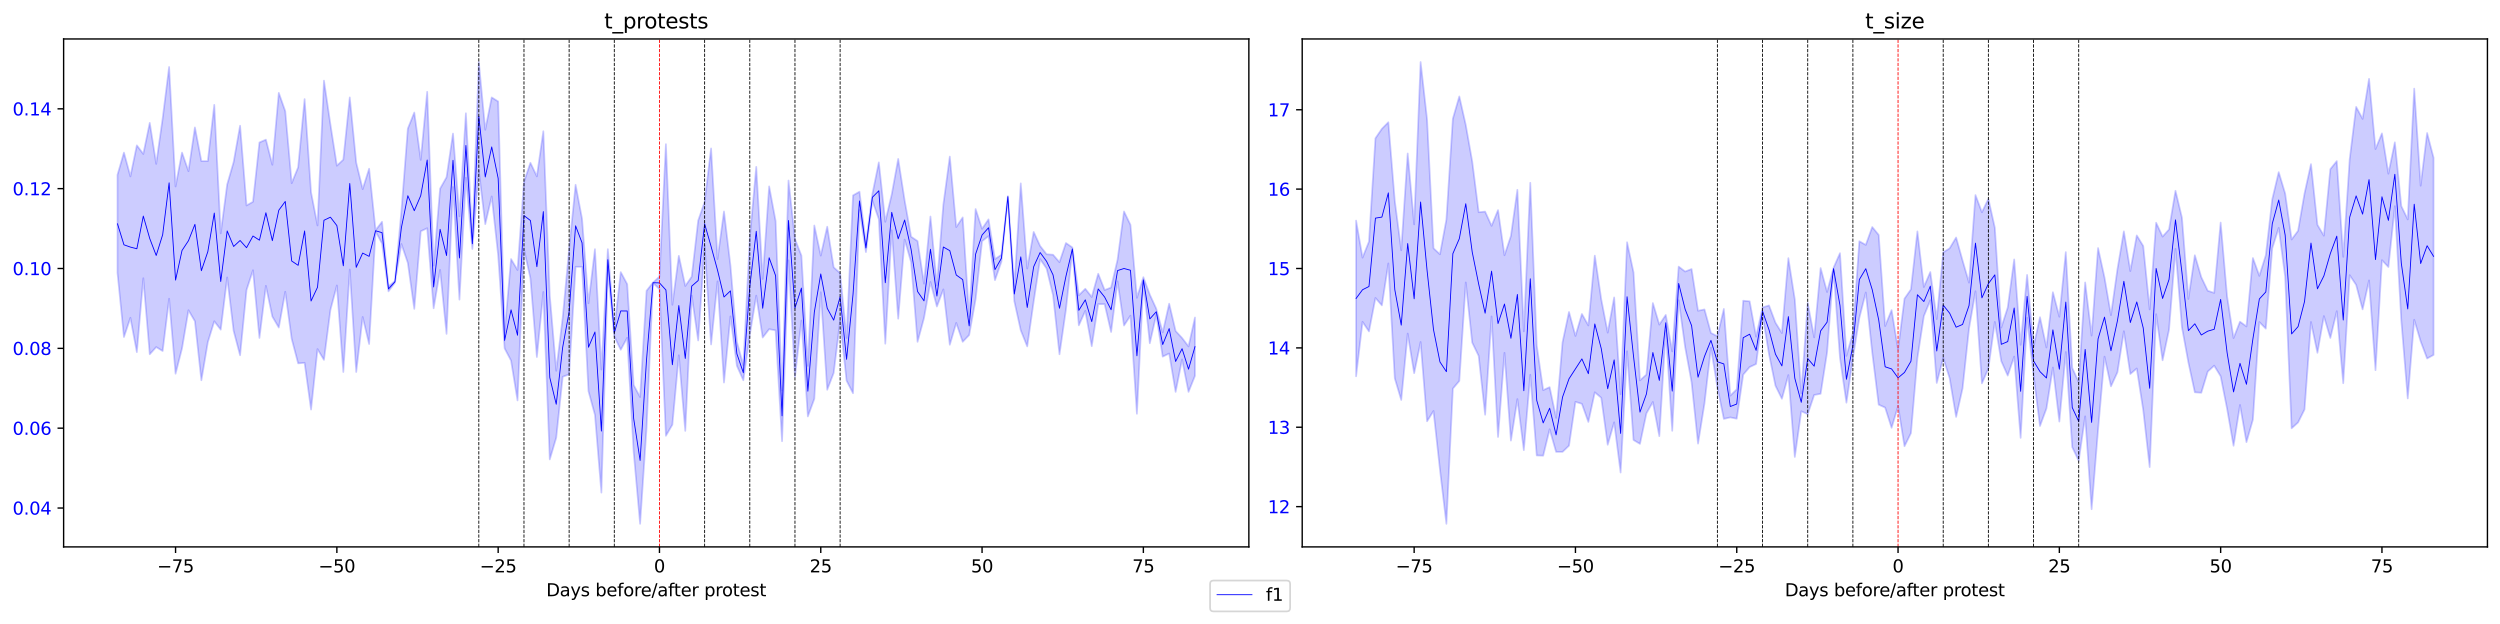 <?xml version="1.0" encoding="utf-8" standalone="no"?>
<!DOCTYPE svg PUBLIC "-//W3C//DTD SVG 1.1//EN"
  "http://www.w3.org/Graphics/SVG/1.1/DTD/svg11.dtd">
<svg xmlns:xlink="http://www.w3.org/1999/xlink" width="1432.926pt" height="357.638pt" viewBox="0 0 1432.926 357.638" xmlns="http://www.w3.org/2000/svg" version="1.1">
 <defs>
  <style type="text/css">*{stroke-linejoin: round; stroke-linecap: butt}</style>
 </defs>
 <g id="figure_1">
  <g id="patch_1">
   <path d="M 0 357.638
L 1432.926 357.638
L 1432.926 0
L 0 0
z
" style="fill: #ffffff"/>
  </g>
  <g id="axes_1">
   <g id="patch_2">
    <path d="M 36.466 313.478
L 715.806 313.478
L 715.806 22.318
L 36.466 22.318
z
" style="fill: #ffffff"/>
   </g>
   <g id="PolyCollection_1">
    <defs>
     <path id="mbc92dcac2a" d="M 67.345 -257.411
L 67.345 -201.282
L 71.043 -164.481
L 74.741 -175.484
L 78.439 -155.812
L 82.137 -198.162
L 85.835 -154.579
L 89.533 -158.718
L 93.231 -156.454
L 96.929 -186.438
L 100.628 -143.439
L 104.326 -157.983
L 108.024 -179.838
L 111.722 -173.507
L 115.42 -139.679
L 119.118 -161.537
L 122.816 -173.507
L 126.514 -168.685
L 130.212 -198.616
L 133.91 -168.023
L 137.609 -154.004
L 141.307 -191.441
L 145.005 -202.752
L 148.703 -163.951
L 152.401 -193.794
L 156.099 -176.202
L 159.797 -169.884
L 163.495 -190.404
L 167.193 -163.428
L 170.891 -149.364
L 174.589 -149.683
L 178.288 -122.897
L 181.986 -157.553
L 185.684 -151.367
L 189.382 -179.999
L 193.08 -194.006
L 196.778 -144.424
L 200.476 -203.142
L 204.174 -144.424
L 207.872 -175.955
L 211.57 -160.456
L 215.269 -225.077
L 218.967 -218.042
L 222.665 -190.646
L 226.363 -195.65
L 230.061 -217.802
L 233.759 -206.965
L 237.457 -180.605
L 241.155 -225.077
L 244.853 -226.832
L 248.551 -180.936
L 252.249 -202.928
L 255.948 -166.274
L 259.646 -250.42
L 263.344 -185.893
L 267.042 -255.779
L 270.74 -214.942
L 274.438 -259.894
L 278.136 -229.164
L 281.834 -245.053
L 285.532 -211.341
L 289.23 -157.983
L 292.928 -150.943
L 296.627 -128.115
L 300.325 -214.813
L 304.023 -198.162
L 307.721 -152.997
L 311.419 -190.284
L 315.117 -94.318
L 318.815 -106.762
L 322.513 -141.68
L 326.211 -143.041
L 329.909 -204.699
L 333.608 -204.699
L 337.306 -133.419
L 341.004 -119.884
L 344.702 -75.295
L 348.4 -202.707
L 352.098 -164.818
L 355.796 -157.173
L 359.494 -164.034
L 363.192 -98.619
L 366.89 -57.395
L 370.588 -112.42
L 374.287 -195.472
L 377.985 -191.908
L 381.683 -107.856
L 385.381 -114.213
L 389.079 -154.004
L 392.777 -110.672
L 396.475 -188.231
L 400.173 -162.484
L 403.871 -216.763
L 407.569 -160.206
L 411.268 -196.362
L 414.966 -138.372
L 418.664 -176.287
L 422.362 -147.985
L 426.06 -139.679
L 429.758 -165.609
L 433.456 -188.161
L 437.154 -164.176
L 440.852 -168.978
L 444.55 -168.295
L 448.248 -104.759
L 451.947 -208.412
L 455.645 -141.618
L 459.343 -173.899
L 463.041 -118.943
L 466.739 -129.017
L 470.437 -190.115
L 474.135 -134.234
L 477.833 -143.856
L 481.531 -173.899
L 485.229 -139.44
L 488.928 -132.243
L 492.626 -237.177
L 496.324 -213.145
L 500.022 -242.686
L 503.72 -232.02
L 507.418 -160.635
L 511.116 -225.682
L 514.814 -174.986
L 518.512 -220.304
L 522.21 -207.413
L 525.908 -161.718
L 529.607 -175.351
L 533.305 -196.005
L 537.003 -181.952
L 540.701 -191.76
L 544.399 -160.039
L 548.097 -172.543
L 551.795 -161.718
L 555.493 -165.609
L 559.191 -186.142
L 562.889 -219.386
L 566.588 -222.293
L 570.286 -197.078
L 573.984 -207.62
L 577.682 -244.63
L 581.38 -185.018
L 585.078 -168.295
L 588.776 -159.088
L 592.474 -184.851
L 596.172 -209.147
L 599.87 -203.742
L 603.568 -188.544
L 607.267 -154.562
L 610.965 -180.221
L 614.663 -214.106
L 618.361 -171.169
L 622.059 -179.456
L 625.757 -159.211
L 629.455 -183.321
L 633.153 -183.321
L 636.851 -167.352
L 640.549 -196.362
L 644.247 -171.057
L 647.946 -176.706
L 651.644 -120.47
L 655.342 -195.558
L 659.04 -160.893
L 662.738 -177.197
L 666.436 -153.229
L 670.134 -155.036
L 673.832 -133.023
L 677.53 -151.622
L 681.228 -133.023
L 684.927 -142.256
L 684.927 -175.644
L 684.927 -175.644
L 681.228 -159.074
L 677.53 -163.922
L 673.832 -167.907
L 670.134 -183.575
L 666.436 -167.092
L 662.738 -180.685
L 659.04 -188.774
L 655.342 -198.768
L 651.644 -186.93
L 647.946 -228.761
L 644.247 -236.427
L 640.549 -208.752
L 636.851 -192.847
L 633.153 -191.375
L 629.455 -200.732
L 625.757 -187.4
L 622.059 -192.108
L 618.361 -188.375
L 614.663 -215.784
L 610.965 -218.346
L 607.267 -207.348
L 603.568 -211.632
L 599.87 -211.913
L 596.172 -216.661
L 592.474 -224.704
L 588.776 -203.742
L 585.078 -252.53
L 581.38 -193.263
L 577.682 -245.215
L 573.984 -211.632
L 570.286 -209.108
L 566.588 -231.909
L 562.889 -226.477
L 559.191 -237.818
L 555.493 -176.085
L 551.795 -233.024
L 548.097 -227.48
L 544.399 -267.886
L 540.701 -240.371
L 537.003 -193.945
L 533.305 -233.536
L 529.607 -195.054
L 525.908 -219.461
L 522.21 -221.975
L 518.512 -242.748
L 514.814 -266.549
L 511.116 -246.199
L 507.418 -230.516
L 503.72 -264.562
L 500.022 -246.399
L 496.324 -217.915
L 492.626 -247.765
L 488.928 -245.635
L 485.229 -163.922
L 481.531 -201.082
L 477.833 -204.417
L 474.135 -227.686
L 470.437 -211.123
L 466.739 -228.382
L 463.041 -147.919
L 459.343 -211.123
L 455.645 -220.633
L 451.947 -254.155
L 448.248 -133.832
L 444.55 -230.942
L 440.852 -250.8
L 437.154 -197.744
L 433.456 -261.997
L 429.758 -220.963
L 426.06 -148.276
L 422.362 -161.718
L 418.664 -205.516
L 414.966 -236.427
L 411.268 -209.147
L 407.569 -272.567
L 403.871 -241.875
L 400.173 -231.198
L 396.475 -199.073
L 392.777 -193.715
L 389.079 -211.006
L 385.381 -182.942
L 381.683 -275.007
L 377.985 -199.073
L 374.287 -195.714
L 370.588 -190.977
L 366.89 -130.062
L 363.192 -136.925
L 359.494 -194.75
L 355.796 -201.681
L 352.098 -168.841
L 348.4 -214.813
L 344.702 -145.831
L 341.004 -214.813
L 337.306 -183.806
L 333.608 -232.227
L 329.909 -251.716
L 326.211 -214.813
L 322.513 -175.484
L 318.815 -145.125
L 315.117 -188.231
L 311.419 -282.419
L 307.721 -256.541
L 304.023 -264.333
L 300.325 -253.329
L 296.627 -202.866
L 292.928 -209.147
L 289.23 -167.065
L 285.532 -299.48
L 281.834 -301.798
L 278.136 -283.253
L 274.438 -322.085
L 270.74 -220.963
L 267.042 -292.719
L 263.344 -233.656
L 259.646 -281.082
L 255.948 -256.061
L 252.249 -249.502
L 248.551 -205.388
L 244.853 -305.013
L 241.155 -265.994
L 237.457 -293.14
L 233.759 -283.931
L 230.061 -236.427
L 226.363 -196.572
L 222.665 -193.459
L 218.967 -230.516
L 215.269 -225.682
L 211.57 -260.941
L 207.872 -249.213
L 204.174 -264.387
L 200.476 -301.798
L 196.778 -266.141
L 193.08 -262.654
L 189.382 -286.326
L 185.684 -311.411
L 181.986 -228.423
L 178.288 -247.323
L 174.589 -300.828
L 170.891 -261.756
L 167.193 -252.641
L 163.495 -293.912
L 159.797 -304.413
L 156.099 -263.193
L 152.401 -277.587
L 148.703 -275.994
L 145.005 -241.976
L 141.307 -239.868
L 137.609 -285.583
L 133.91 -264.714
L 130.212 -251.91
L 126.514 -223.895
L 122.816 -297.531
L 119.118 -265.297
L 115.42 -265.297
L 111.722 -284.595
L 108.024 -259.519
L 104.326 -270.167
L 100.628 -250.755
L 96.929 -319.251
L 93.231 -289.752
L 89.533 -263.718
L 85.835 -287.214
L 82.137 -269.376
L 78.439 -274.306
L 74.741 -256.541
L 71.043 -270.167
L 67.345 -257.411
z
" style="stroke: #0000ff; stroke-opacity: 0.2"/>
    </defs>
    <g clip-path="url(#p260f5f9529)">
     <use xlink:href="#mbc92dcac2a" x="0" y="357.638" style="fill: #0000ff; fill-opacity: 0.2; stroke: #0000ff; stroke-opacity: 0.2"/>
    </g>
   </g>
   <g id="matplotlib.axis_1">
    <g id="xtick_1">
     <g id="line2d_1">
      <defs>
       <path id="me1781b6a12" d="M 0 0
L 0 3.5
" style="stroke: #000000; stroke-width: 0.8"/>
      </defs>
      <g>
       <use xlink:href="#me1781b6a12" x="100.628" y="313.478" style="stroke: #000000; stroke-width: 0.8"/>
      </g>
     </g>
     <g id="text_1">
      <!-- −75 -->
      <g transform="translate(90.075 328.077) scale(0.1 -0.1)">
       <defs>
        <path id="DejaVuSans-2212" d="M 678 2272
L 4684 2272
L 4684 1741
L 678 1741
L 678 2272
z
" transform="scale(0.016)"/>
        <path id="DejaVuSans-37" d="M 525 4666
L 3525 4666
L 3525 4397
L 1831 0
L 1172 0
L 2766 4134
L 525 4134
L 525 4666
z
" transform="scale(0.016)"/>
        <path id="DejaVuSans-35" d="M 691 4666
L 3169 4666
L 3169 4134
L 1269 4134
L 1269 2991
Q 1406 3038 1543 3061
Q 1681 3084 1819 3084
Q 2600 3084 3056 2656
Q 3513 2228 3513 1497
Q 3513 744 3044 326
Q 2575 -91 1722 -91
Q 1428 -91 1123 -41
Q 819 9 494 109
L 494 744
Q 775 591 1075 516
Q 1375 441 1709 441
Q 2250 441 2565 725
Q 2881 1009 2881 1497
Q 2881 1984 2565 2268
Q 2250 2553 1709 2553
Q 1456 2553 1204 2497
Q 953 2441 691 2322
L 691 4666
z
" transform="scale(0.016)"/>
       </defs>
       <use xlink:href="#DejaVuSans-2212"/>
       <use xlink:href="#DejaVuSans-37" x="83.789"/>
       <use xlink:href="#DejaVuSans-35" x="147.412"/>
      </g>
     </g>
    </g>
    <g id="xtick_2">
     <g id="line2d_2">
      <g>
       <use xlink:href="#me1781b6a12" x="193.08" y="313.478" style="stroke: #000000; stroke-width: 0.8"/>
      </g>
     </g>
     <g id="text_2">
      <!-- −50 -->
      <g transform="translate(182.528 328.077) scale(0.1 -0.1)">
       <defs>
        <path id="DejaVuSans-30" d="M 2034 4250
Q 1547 4250 1301 3770
Q 1056 3291 1056 2328
Q 1056 1369 1301 889
Q 1547 409 2034 409
Q 2525 409 2770 889
Q 3016 1369 3016 2328
Q 3016 3291 2770 3770
Q 2525 4250 2034 4250
z
M 2034 4750
Q 2819 4750 3233 4129
Q 3647 3509 3647 2328
Q 3647 1150 3233 529
Q 2819 -91 2034 -91
Q 1250 -91 836 529
Q 422 1150 422 2328
Q 422 3509 836 4129
Q 1250 4750 2034 4750
z
" transform="scale(0.016)"/>
       </defs>
       <use xlink:href="#DejaVuSans-2212"/>
       <use xlink:href="#DejaVuSans-35" x="83.789"/>
       <use xlink:href="#DejaVuSans-30" x="147.412"/>
      </g>
     </g>
    </g>
    <g id="xtick_3">
     <g id="line2d_3">
      <g>
       <use xlink:href="#me1781b6a12" x="285.532" y="313.478" style="stroke: #000000; stroke-width: 0.8"/>
      </g>
     </g>
     <g id="text_3">
      <!-- −25 -->
      <g transform="translate(274.98 328.077) scale(0.1 -0.1)">
       <defs>
        <path id="DejaVuSans-32" d="M 1228 531
L 3431 531
L 3431 0
L 469 0
L 469 531
Q 828 903 1448 1529
Q 2069 2156 2228 2338
Q 2531 2678 2651 2914
Q 2772 3150 2772 3378
Q 2772 3750 2511 3984
Q 2250 4219 1831 4219
Q 1534 4219 1204 4116
Q 875 4013 500 3803
L 500 4441
Q 881 4594 1212 4672
Q 1544 4750 1819 4750
Q 2544 4750 2975 4387
Q 3406 4025 3406 3419
Q 3406 3131 3298 2873
Q 3191 2616 2906 2266
Q 2828 2175 2409 1742
Q 1991 1309 1228 531
z
" transform="scale(0.016)"/>
       </defs>
       <use xlink:href="#DejaVuSans-2212"/>
       <use xlink:href="#DejaVuSans-32" x="83.789"/>
       <use xlink:href="#DejaVuSans-35" x="147.412"/>
      </g>
     </g>
    </g>
    <g id="xtick_4">
     <g id="line2d_4">
      <g>
       <use xlink:href="#me1781b6a12" x="377.985" y="313.478" style="stroke: #000000; stroke-width: 0.8"/>
      </g>
     </g>
     <g id="text_4">
      <!-- 0 -->
      <g transform="translate(374.803 328.077) scale(0.1 -0.1)">
       <use xlink:href="#DejaVuSans-30"/>
      </g>
     </g>
    </g>
    <g id="xtick_5">
     <g id="line2d_5">
      <g>
       <use xlink:href="#me1781b6a12" x="470.437" y="313.478" style="stroke: #000000; stroke-width: 0.8"/>
      </g>
     </g>
     <g id="text_5">
      <!-- 25 -->
      <g transform="translate(464.075 328.077) scale(0.1 -0.1)">
       <use xlink:href="#DejaVuSans-32"/>
       <use xlink:href="#DejaVuSans-35" x="63.623"/>
      </g>
     </g>
    </g>
    <g id="xtick_6">
     <g id="line2d_6">
      <g>
       <use xlink:href="#me1781b6a12" x="562.889" y="313.478" style="stroke: #000000; stroke-width: 0.8"/>
      </g>
     </g>
     <g id="text_6">
      <!-- 50 -->
      <g transform="translate(556.527 328.077) scale(0.1 -0.1)">
       <use xlink:href="#DejaVuSans-35"/>
       <use xlink:href="#DejaVuSans-30" x="63.623"/>
      </g>
     </g>
    </g>
    <g id="xtick_7">
     <g id="line2d_7">
      <g>
       <use xlink:href="#me1781b6a12" x="655.342" y="313.478" style="stroke: #000000; stroke-width: 0.8"/>
      </g>
     </g>
     <g id="text_7">
      <!-- 75 -->
      <g transform="translate(648.979 328.077) scale(0.1 -0.1)">
       <use xlink:href="#DejaVuSans-37"/>
       <use xlink:href="#DejaVuSans-35" x="63.623"/>
      </g>
     </g>
    </g>
    <g id="text_8">
     <!-- Days before/after protest -->
     <g transform="translate(313.098 341.755) scale(0.1 -0.1)">
      <defs>
       <path id="DejaVuSans-44" d="M 1259 4147
L 1259 519
L 2022 519
Q 2988 519 3436 956
Q 3884 1394 3884 2338
Q 3884 3275 3436 3711
Q 2988 4147 2022 4147
L 1259 4147
z
M 628 4666
L 1925 4666
Q 3281 4666 3915 4102
Q 4550 3538 4550 2338
Q 4550 1131 3912 565
Q 3275 0 1925 0
L 628 0
L 628 4666
z
" transform="scale(0.016)"/>
       <path id="DejaVuSans-61" d="M 2194 1759
Q 1497 1759 1228 1600
Q 959 1441 959 1056
Q 959 750 1161 570
Q 1363 391 1709 391
Q 2188 391 2477 730
Q 2766 1069 2766 1631
L 2766 1759
L 2194 1759
z
M 3341 1997
L 3341 0
L 2766 0
L 2766 531
Q 2569 213 2275 61
Q 1981 -91 1556 -91
Q 1019 -91 701 211
Q 384 513 384 1019
Q 384 1609 779 1909
Q 1175 2209 1959 2209
L 2766 2209
L 2766 2266
Q 2766 2663 2505 2880
Q 2244 3097 1772 3097
Q 1472 3097 1187 3025
Q 903 2953 641 2809
L 641 3341
Q 956 3463 1253 3523
Q 1550 3584 1831 3584
Q 2591 3584 2966 3190
Q 3341 2797 3341 1997
z
" transform="scale(0.016)"/>
       <path id="DejaVuSans-79" d="M 2059 -325
Q 1816 -950 1584 -1140
Q 1353 -1331 966 -1331
L 506 -1331
L 506 -850
L 844 -850
Q 1081 -850 1212 -737
Q 1344 -625 1503 -206
L 1606 56
L 191 3500
L 800 3500
L 1894 763
L 2988 3500
L 3597 3500
L 2059 -325
z
" transform="scale(0.016)"/>
       <path id="DejaVuSans-73" d="M 2834 3397
L 2834 2853
Q 2591 2978 2328 3040
Q 2066 3103 1784 3103
Q 1356 3103 1142 2972
Q 928 2841 928 2578
Q 928 2378 1081 2264
Q 1234 2150 1697 2047
L 1894 2003
Q 2506 1872 2764 1633
Q 3022 1394 3022 966
Q 3022 478 2636 193
Q 2250 -91 1575 -91
Q 1294 -91 989 -36
Q 684 19 347 128
L 347 722
Q 666 556 975 473
Q 1284 391 1588 391
Q 1994 391 2212 530
Q 2431 669 2431 922
Q 2431 1156 2273 1281
Q 2116 1406 1581 1522
L 1381 1569
Q 847 1681 609 1914
Q 372 2147 372 2553
Q 372 3047 722 3315
Q 1072 3584 1716 3584
Q 2034 3584 2315 3537
Q 2597 3491 2834 3397
z
" transform="scale(0.016)"/>
       <path id="DejaVuSans-20" transform="scale(0.016)"/>
       <path id="DejaVuSans-62" d="M 3116 1747
Q 3116 2381 2855 2742
Q 2594 3103 2138 3103
Q 1681 3103 1420 2742
Q 1159 2381 1159 1747
Q 1159 1113 1420 752
Q 1681 391 2138 391
Q 2594 391 2855 752
Q 3116 1113 3116 1747
z
M 1159 2969
Q 1341 3281 1617 3432
Q 1894 3584 2278 3584
Q 2916 3584 3314 3078
Q 3713 2572 3713 1747
Q 3713 922 3314 415
Q 2916 -91 2278 -91
Q 1894 -91 1617 61
Q 1341 213 1159 525
L 1159 0
L 581 0
L 581 4863
L 1159 4863
L 1159 2969
z
" transform="scale(0.016)"/>
       <path id="DejaVuSans-65" d="M 3597 1894
L 3597 1613
L 953 1613
Q 991 1019 1311 708
Q 1631 397 2203 397
Q 2534 397 2845 478
Q 3156 559 3463 722
L 3463 178
Q 3153 47 2828 -22
Q 2503 -91 2169 -91
Q 1331 -91 842 396
Q 353 884 353 1716
Q 353 2575 817 3079
Q 1281 3584 2069 3584
Q 2775 3584 3186 3129
Q 3597 2675 3597 1894
z
M 3022 2063
Q 3016 2534 2758 2815
Q 2500 3097 2075 3097
Q 1594 3097 1305 2825
Q 1016 2553 972 2059
L 3022 2063
z
" transform="scale(0.016)"/>
       <path id="DejaVuSans-66" d="M 2375 4863
L 2375 4384
L 1825 4384
Q 1516 4384 1395 4259
Q 1275 4134 1275 3809
L 1275 3500
L 2222 3500
L 2222 3053
L 1275 3053
L 1275 0
L 697 0
L 697 3053
L 147 3053
L 147 3500
L 697 3500
L 697 3744
Q 697 4328 969 4595
Q 1241 4863 1831 4863
L 2375 4863
z
" transform="scale(0.016)"/>
       <path id="DejaVuSans-6f" d="M 1959 3097
Q 1497 3097 1228 2736
Q 959 2375 959 1747
Q 959 1119 1226 758
Q 1494 397 1959 397
Q 2419 397 2687 759
Q 2956 1122 2956 1747
Q 2956 2369 2687 2733
Q 2419 3097 1959 3097
z
M 1959 3584
Q 2709 3584 3137 3096
Q 3566 2609 3566 1747
Q 3566 888 3137 398
Q 2709 -91 1959 -91
Q 1206 -91 779 398
Q 353 888 353 1747
Q 353 2609 779 3096
Q 1206 3584 1959 3584
z
" transform="scale(0.016)"/>
       <path id="DejaVuSans-72" d="M 2631 2963
Q 2534 3019 2420 3045
Q 2306 3072 2169 3072
Q 1681 3072 1420 2755
Q 1159 2438 1159 1844
L 1159 0
L 581 0
L 581 3500
L 1159 3500
L 1159 2956
Q 1341 3275 1631 3429
Q 1922 3584 2338 3584
Q 2397 3584 2469 3576
Q 2541 3569 2628 3553
L 2631 2963
z
" transform="scale(0.016)"/>
       <path id="DejaVuSans-2f" d="M 1625 4666
L 2156 4666
L 531 -594
L 0 -594
L 1625 4666
z
" transform="scale(0.016)"/>
       <path id="DejaVuSans-74" d="M 1172 4494
L 1172 3500
L 2356 3500
L 2356 3053
L 1172 3053
L 1172 1153
Q 1172 725 1289 603
Q 1406 481 1766 481
L 2356 481
L 2356 0
L 1766 0
Q 1100 0 847 248
Q 594 497 594 1153
L 594 3053
L 172 3053
L 172 3500
L 594 3500
L 594 4494
L 1172 4494
z
" transform="scale(0.016)"/>
       <path id="DejaVuSans-70" d="M 1159 525
L 1159 -1331
L 581 -1331
L 581 3500
L 1159 3500
L 1159 2969
Q 1341 3281 1617 3432
Q 1894 3584 2278 3584
Q 2916 3584 3314 3078
Q 3713 2572 3713 1747
Q 3713 922 3314 415
Q 2916 -91 2278 -91
Q 1894 -91 1617 61
Q 1341 213 1159 525
z
M 3116 1747
Q 3116 2381 2855 2742
Q 2594 3103 2138 3103
Q 1681 3103 1420 2742
Q 1159 2381 1159 1747
Q 1159 1113 1420 752
Q 1681 391 2138 391
Q 2594 391 2855 752
Q 3116 1113 3116 1747
z
" transform="scale(0.016)"/>
      </defs>
      <use xlink:href="#DejaVuSans-44"/>
      <use xlink:href="#DejaVuSans-61" x="77.002"/>
      <use xlink:href="#DejaVuSans-79" x="138.281"/>
      <use xlink:href="#DejaVuSans-73" x="197.461"/>
      <use xlink:href="#DejaVuSans-20" x="249.561"/>
      <use xlink:href="#DejaVuSans-62" x="281.348"/>
      <use xlink:href="#DejaVuSans-65" x="344.824"/>
      <use xlink:href="#DejaVuSans-66" x="406.348"/>
      <use xlink:href="#DejaVuSans-6f" x="441.553"/>
      <use xlink:href="#DejaVuSans-72" x="502.734"/>
      <use xlink:href="#DejaVuSans-65" x="541.598"/>
      <use xlink:href="#DejaVuSans-2f" x="603.121"/>
      <use xlink:href="#DejaVuSans-61" x="636.812"/>
      <use xlink:href="#DejaVuSans-66" x="698.092"/>
      <use xlink:href="#DejaVuSans-74" x="731.547"/>
      <use xlink:href="#DejaVuSans-65" x="770.756"/>
      <use xlink:href="#DejaVuSans-72" x="832.279"/>
      <use xlink:href="#DejaVuSans-20" x="873.393"/>
      <use xlink:href="#DejaVuSans-70" x="905.18"/>
      <use xlink:href="#DejaVuSans-72" x="968.656"/>
      <use xlink:href="#DejaVuSans-6f" x="1007.52"/>
      <use xlink:href="#DejaVuSans-74" x="1068.701"/>
      <use xlink:href="#DejaVuSans-65" x="1107.91"/>
      <use xlink:href="#DejaVuSans-73" x="1169.434"/>
      <use xlink:href="#DejaVuSans-74" x="1221.533"/>
     </g>
    </g>
   </g>
   <g id="matplotlib.axis_2">
    <g id="ytick_1">
     <g id="line2d_8">
      <defs>
       <path id="m95c4d1be9d" d="M 0 0
L -3.5 0
" style="stroke: #000000; stroke-width: 0.8"/>
      </defs>
      <g>
       <use xlink:href="#m95c4d1be9d" x="36.466" y="291.174" style="stroke: #000000; stroke-width: 0.8"/>
      </g>
     </g>
     <g id="text_9">
      <!-- 0.04 -->
      <g style="fill: #0000ff" transform="translate(7.2 294.973) scale(0.1 -0.1)">
       <defs>
        <path id="DejaVuSans-2e" d="M 684 794
L 1344 794
L 1344 0
L 684 0
L 684 794
z
" transform="scale(0.016)"/>
        <path id="DejaVuSans-34" d="M 2419 4116
L 825 1625
L 2419 1625
L 2419 4116
z
M 2253 4666
L 3047 4666
L 3047 1625
L 3713 1625
L 3713 1100
L 3047 1100
L 3047 0
L 2419 0
L 2419 1100
L 313 1100
L 313 1709
L 2253 4666
z
" transform="scale(0.016)"/>
       </defs>
       <use xlink:href="#DejaVuSans-30"/>
       <use xlink:href="#DejaVuSans-2e" x="63.623"/>
       <use xlink:href="#DejaVuSans-30" x="95.41"/>
       <use xlink:href="#DejaVuSans-34" x="159.033"/>
      </g>
     </g>
    </g>
    <g id="ytick_2">
     <g id="line2d_9">
      <g>
       <use xlink:href="#m95c4d1be9d" x="36.466" y="245.415" style="stroke: #000000; stroke-width: 0.8"/>
      </g>
     </g>
     <g id="text_10">
      <!-- 0.06 -->
      <g style="fill: #0000ff" transform="translate(7.2 249.214) scale(0.1 -0.1)">
       <defs>
        <path id="DejaVuSans-36" d="M 2113 2584
Q 1688 2584 1439 2293
Q 1191 2003 1191 1497
Q 1191 994 1439 701
Q 1688 409 2113 409
Q 2538 409 2786 701
Q 3034 994 3034 1497
Q 3034 2003 2786 2293
Q 2538 2584 2113 2584
z
M 3366 4563
L 3366 3988
Q 3128 4100 2886 4159
Q 2644 4219 2406 4219
Q 1781 4219 1451 3797
Q 1122 3375 1075 2522
Q 1259 2794 1537 2939
Q 1816 3084 2150 3084
Q 2853 3084 3261 2657
Q 3669 2231 3669 1497
Q 3669 778 3244 343
Q 2819 -91 2113 -91
Q 1303 -91 875 529
Q 447 1150 447 2328
Q 447 3434 972 4092
Q 1497 4750 2381 4750
Q 2619 4750 2861 4703
Q 3103 4656 3366 4563
z
" transform="scale(0.016)"/>
       </defs>
       <use xlink:href="#DejaVuSans-30"/>
       <use xlink:href="#DejaVuSans-2e" x="63.623"/>
       <use xlink:href="#DejaVuSans-30" x="95.41"/>
       <use xlink:href="#DejaVuSans-36" x="159.033"/>
      </g>
     </g>
    </g>
    <g id="ytick_3">
     <g id="line2d_10">
      <g>
       <use xlink:href="#m95c4d1be9d" x="36.466" y="199.655" style="stroke: #000000; stroke-width: 0.8"/>
      </g>
     </g>
     <g id="text_11">
      <!-- 0.08 -->
      <g style="fill: #0000ff" transform="translate(7.2 203.455) scale(0.1 -0.1)">
       <defs>
        <path id="DejaVuSans-38" d="M 2034 2216
Q 1584 2216 1326 1975
Q 1069 1734 1069 1313
Q 1069 891 1326 650
Q 1584 409 2034 409
Q 2484 409 2743 651
Q 3003 894 3003 1313
Q 3003 1734 2745 1975
Q 2488 2216 2034 2216
z
M 1403 2484
Q 997 2584 770 2862
Q 544 3141 544 3541
Q 544 4100 942 4425
Q 1341 4750 2034 4750
Q 2731 4750 3128 4425
Q 3525 4100 3525 3541
Q 3525 3141 3298 2862
Q 3072 2584 2669 2484
Q 3125 2378 3379 2068
Q 3634 1759 3634 1313
Q 3634 634 3220 271
Q 2806 -91 2034 -91
Q 1263 -91 848 271
Q 434 634 434 1313
Q 434 1759 690 2068
Q 947 2378 1403 2484
z
M 1172 3481
Q 1172 3119 1398 2916
Q 1625 2713 2034 2713
Q 2441 2713 2670 2916
Q 2900 3119 2900 3481
Q 2900 3844 2670 4047
Q 2441 4250 2034 4250
Q 1625 4250 1398 4047
Q 1172 3844 1172 3481
z
" transform="scale(0.016)"/>
       </defs>
       <use xlink:href="#DejaVuSans-30"/>
       <use xlink:href="#DejaVuSans-2e" x="63.623"/>
       <use xlink:href="#DejaVuSans-30" x="95.41"/>
       <use xlink:href="#DejaVuSans-38" x="159.033"/>
      </g>
     </g>
    </g>
    <g id="ytick_4">
     <g id="line2d_11">
      <g>
       <use xlink:href="#m95c4d1be9d" x="36.466" y="153.896" style="stroke: #000000; stroke-width: 0.8"/>
      </g>
     </g>
     <g id="text_12">
      <!-- 0.10 -->
      <g style="fill: #0000ff" transform="translate(7.2 157.695) scale(0.1 -0.1)">
       <defs>
        <path id="DejaVuSans-31" d="M 794 531
L 1825 531
L 1825 4091
L 703 3866
L 703 4441
L 1819 4666
L 2450 4666
L 2450 531
L 3481 531
L 3481 0
L 794 0
L 794 531
z
" transform="scale(0.016)"/>
       </defs>
       <use xlink:href="#DejaVuSans-30"/>
       <use xlink:href="#DejaVuSans-2e" x="63.623"/>
       <use xlink:href="#DejaVuSans-31" x="95.41"/>
       <use xlink:href="#DejaVuSans-30" x="159.033"/>
      </g>
     </g>
    </g>
    <g id="ytick_5">
     <g id="line2d_12">
      <g>
       <use xlink:href="#m95c4d1be9d" x="36.466" y="108.137" style="stroke: #000000; stroke-width: 0.8"/>
      </g>
     </g>
     <g id="text_13">
      <!-- 0.12 -->
      <g style="fill: #0000ff" transform="translate(7.2 111.936) scale(0.1 -0.1)">
       <use xlink:href="#DejaVuSans-30"/>
       <use xlink:href="#DejaVuSans-2e" x="63.623"/>
       <use xlink:href="#DejaVuSans-31" x="95.41"/>
       <use xlink:href="#DejaVuSans-32" x="159.033"/>
      </g>
     </g>
    </g>
    <g id="ytick_6">
     <g id="line2d_13">
      <g>
       <use xlink:href="#m95c4d1be9d" x="36.466" y="62.377" style="stroke: #000000; stroke-width: 0.8"/>
      </g>
     </g>
     <g id="text_14">
      <!-- 0.14 -->
      <g style="fill: #0000ff" transform="translate(7.2 66.176) scale(0.1 -0.1)">
       <use xlink:href="#DejaVuSans-30"/>
       <use xlink:href="#DejaVuSans-2e" x="63.623"/>
       <use xlink:href="#DejaVuSans-31" x="95.41"/>
       <use xlink:href="#DejaVuSans-34" x="159.033"/>
      </g>
     </g>
    </g>
   </g>
   <g id="line2d_14">
    <path d="M 67.345 128.292
L 71.043 140.314
L 74.741 141.625
L 78.439 142.579
L 82.137 123.869
L 85.835 136.742
L 89.533 146.42
L 93.231 134.535
L 96.929 104.793
L 100.628 160.541
L 104.326 143.563
L 108.024 137.96
L 111.722 128.587
L 115.42 155.15
L 119.118 144.221
L 122.816 122.119
L 126.514 161.348
L 130.212 132.375
L 133.91 141.269
L 137.609 137.845
L 141.307 141.983
L 145.005 135.274
L 148.703 137.665
L 152.401 121.948
L 156.099 137.941
L 159.797 120.49
L 163.495 115.48
L 167.193 149.604
L 170.891 152.078
L 174.589 132.383
L 178.288 172.528
L 181.986 164.65
L 185.684 126.249
L 189.382 124.476
L 193.08 129.308
L 196.778 152.355
L 200.476 105.168
L 204.174 153.232
L 207.872 145.054
L 211.57 146.939
L 215.269 132.259
L 218.967 133.359
L 222.665 165.586
L 226.363 161.527
L 230.061 130.523
L 233.759 112.19
L 237.457 120.766
L 241.155 112.102
L 244.853 91.716
L 248.551 164.476
L 252.249 131.423
L 255.948 146.471
L 259.646 91.887
L 263.344 147.864
L 267.042 83.389
L 270.74 139.685
L 274.438 66.648
L 278.136 101.429
L 281.834 84.213
L 285.532 102.228
L 289.23 195.114
L 292.928 177.593
L 296.627 192.148
L 300.325 123.567
L 304.023 126.391
L 307.721 152.869
L 311.419 121.287
L 315.117 216.364
L 318.815 231.695
L 322.513 199.056
L 326.211 178.711
L 329.909 129.431
L 333.608 139.175
L 337.306 199.026
L 341.004 190.289
L 344.702 247.075
L 348.4 148.878
L 352.098 190.809
L 355.796 178.211
L 359.494 178.246
L 363.192 239.866
L 366.89 263.91
L 370.588 205.94
L 374.287 162.045
L 377.985 162.148
L 381.683 166.207
L 385.381 209.06
L 389.079 175.133
L 392.777 205.444
L 396.475 163.986
L 400.173 160.797
L 403.871 128.319
L 407.569 141.252
L 411.268 154.884
L 414.966 170.239
L 418.664 166.737
L 422.362 202.787
L 426.06 213.66
L 429.758 164.352
L 433.456 132.559
L 437.154 176.678
L 440.852 147.749
L 444.55 158.02
L 448.248 238.343
L 451.947 126.355
L 455.645 176.512
L 459.343 165.127
L 463.041 224.207
L 466.739 178.939
L 470.437 157.019
L 474.135 176.678
L 477.833 183.502
L 481.531 170.148
L 485.229 205.957
L 488.928 168.699
L 492.626 115.167
L 496.324 142.108
L 500.022 113.095
L 503.72 109.347
L 507.418 162.062
L 511.116 121.698
L 514.814 136.87
L 518.512 126.112
L 522.21 142.944
L 525.908 167.048
L 529.607 172.436
L 533.305 142.867
L 537.003 169.69
L 540.701 141.573
L 544.399 143.675
L 548.097 157.627
L 551.795 160.267
L 555.493 186.791
L 559.191 145.658
L 562.889 134.707
L 566.588 130.537
L 570.286 154.545
L 573.984 148.012
L 577.682 112.716
L 581.38 168.498
L 585.078 147.226
L 588.776 176.223
L 592.474 152.861
L 596.172 144.734
L 599.87 149.81
L 603.568 157.55
L 607.267 176.683
L 610.965 158.355
L 614.663 142.693
L 618.361 177.866
L 622.059 171.856
L 625.757 184.333
L 629.455 165.612
L 633.153 170.29
L 636.851 177.539
L 640.549 155.081
L 644.247 153.896
L 647.946 154.904
L 651.644 203.938
L 655.342 160.475
L 659.04 182.804
L 662.738 178.697
L 666.436 197.478
L 670.134 188.333
L 673.832 207.173
L 677.53 199.866
L 681.228 211.59
L 684.927 198.688
L 684.927 198.688
" clip-path="url(#p260f5f9529)" style="fill: none; stroke: #0000ff; stroke-width: 0.5; stroke-linecap: square"/>
   </g>
   <g id="line2d_15">
    <path d="M 377.985 313.478
L 377.985 22.318
" clip-path="url(#p260f5f9529)" style="fill: none; stroke-dasharray: 1.85,0.8; stroke-dashoffset: 0; stroke: #ff0000; stroke-width: 0.5"/>
   </g>
   <g id="line2d_16">
    <path d="M 352.098 313.478
L 352.098 22.318
" clip-path="url(#p260f5f9529)" style="fill: none; stroke-dasharray: 1.85,0.8; stroke-dashoffset: 0; stroke: #000000; stroke-width: 0.5"/>
   </g>
   <g id="line2d_17">
    <path d="M 326.211 313.478
L 326.211 22.318
" clip-path="url(#p260f5f9529)" style="fill: none; stroke-dasharray: 1.85,0.8; stroke-dashoffset: 0; stroke: #000000; stroke-width: 0.5"/>
   </g>
   <g id="line2d_18">
    <path d="M 300.325 313.478
L 300.325 22.318
" clip-path="url(#p260f5f9529)" style="fill: none; stroke-dasharray: 1.85,0.8; stroke-dashoffset: 0; stroke: #000000; stroke-width: 0.5"/>
   </g>
   <g id="line2d_19">
    <path d="M 274.438 313.478
L 274.438 22.318
" clip-path="url(#p260f5f9529)" style="fill: none; stroke-dasharray: 1.85,0.8; stroke-dashoffset: 0; stroke: #000000; stroke-width: 0.5"/>
   </g>
   <g id="line2d_20">
    <path d="M 403.871 313.478
L 403.871 22.318
" clip-path="url(#p260f5f9529)" style="fill: none; stroke-dasharray: 1.85,0.8; stroke-dashoffset: 0; stroke: #000000; stroke-width: 0.5"/>
   </g>
   <g id="line2d_21">
    <path d="M 429.758 313.478
L 429.758 22.318
" clip-path="url(#p260f5f9529)" style="fill: none; stroke-dasharray: 1.85,0.8; stroke-dashoffset: 0; stroke: #000000; stroke-width: 0.5"/>
   </g>
   <g id="line2d_22">
    <path d="M 455.645 313.478
L 455.645 22.318
" clip-path="url(#p260f5f9529)" style="fill: none; stroke-dasharray: 1.85,0.8; stroke-dashoffset: 0; stroke: #000000; stroke-width: 0.5"/>
   </g>
   <g id="line2d_23">
    <path d="M 481.531 313.478
L 481.531 22.318
" clip-path="url(#p260f5f9529)" style="fill: none; stroke-dasharray: 1.85,0.8; stroke-dashoffset: 0; stroke: #000000; stroke-width: 0.5"/>
   </g>
   <g id="patch_3">
    <path d="M 36.466 313.478
L 36.466 22.318
" style="fill: none; stroke: #000000; stroke-width: 0.8; stroke-linejoin: miter; stroke-linecap: square"/>
   </g>
   <g id="patch_4">
    <path d="M 715.806 313.478
L 715.806 22.318
" style="fill: none; stroke: #000000; stroke-width: 0.8; stroke-linejoin: miter; stroke-linecap: square"/>
   </g>
   <g id="patch_5">
    <path d="M 36.466 313.478
L 715.806 313.478
" style="fill: none; stroke: #000000; stroke-width: 0.8; stroke-linejoin: miter; stroke-linecap: square"/>
   </g>
   <g id="patch_6">
    <path d="M 36.466 22.318
L 715.806 22.318
" style="fill: none; stroke: #000000; stroke-width: 0.8; stroke-linejoin: miter; stroke-linecap: square"/>
   </g>
   <g id="text_15">
    <!-- t_protests -->
    <g transform="translate(346.324 16.318) scale(0.12 -0.12)">
     <defs>
      <path id="DejaVuSans-5f" d="M 3263 -1063
L 3263 -1509
L -63 -1509
L -63 -1063
L 3263 -1063
z
" transform="scale(0.016)"/>
     </defs>
     <use xlink:href="#DejaVuSans-74"/>
     <use xlink:href="#DejaVuSans-5f" x="39.209"/>
     <use xlink:href="#DejaVuSans-70" x="89.209"/>
     <use xlink:href="#DejaVuSans-72" x="152.686"/>
     <use xlink:href="#DejaVuSans-6f" x="191.549"/>
     <use xlink:href="#DejaVuSans-74" x="252.73"/>
     <use xlink:href="#DejaVuSans-65" x="291.939"/>
     <use xlink:href="#DejaVuSans-73" x="353.463"/>
     <use xlink:href="#DejaVuSans-74" x="405.562"/>
     <use xlink:href="#DejaVuSans-73" x="444.771"/>
    </g>
   </g>
  </g>
  <g id="axes_2">
   <g id="patch_7">
    <path d="M 746.386 313.478
L 1425.726 313.478
L 1425.726 22.318
L 746.386 22.318
z
" style="fill: #ffffff"/>
   </g>
   <g id="PolyCollection_2">
    <defs>
     <path id="md1e72fa223" d="M 777.265 -231.19
L 777.265 -141.954
L 780.963 -173.184
L 784.661 -167.689
L 788.359 -186.848
L 792.057 -182.601
L 795.755 -206.632
L 799.453 -140.806
L 803.151 -128.39
L 806.849 -166.428
L 810.548 -143.751
L 814.246 -161.618
L 817.944 -116.16
L 821.642 -122.062
L 825.34 -88.517
L 829.038 -57.395
L 832.736 -134.903
L 836.434 -139.292
L 840.132 -195.738
L 843.83 -161.301
L 847.529 -153.673
L 851.227 -119.932
L 854.925 -176.252
L 858.623 -107.178
L 862.321 -155.402
L 866.019 -105.109
L 869.717 -128.877
L 873.415 -99.637
L 877.113 -142.819
L 880.811 -96.6
L 884.509 -96.465
L 888.208 -111.614
L 891.906 -98.65
L 895.604 -98.642
L 899.302 -102.187
L 903 -127.329
L 906.698 -126.177
L 910.396 -115.803
L 914.094 -132.802
L 917.792 -129.628
L 921.49 -102.713
L 925.189 -115.577
L 928.887 -86.794
L 932.585 -156.304
L 936.283 -105.434
L 939.981 -103.227
L 943.679 -120.7
L 947.377 -127.24
L 951.075 -107.635
L 954.773 -168.165
L 958.471 -110.721
L 962.169 -185.515
L 965.868 -158.751
L 969.566 -138.599
L 973.264 -103.371
L 976.962 -126.44
L 980.66 -158.329
L 984.358 -135.685
L 988.056 -117.547
L 991.754 -118.392
L 995.452 -117.654
L 999.15 -142.914
L 1002.848 -147.251
L 1006.547 -149.001
L 1010.245 -177.125
L 1013.943 -154.674
L 1017.641 -136.573
L 1021.339 -129.072
L 1025.037 -142.647
L 1028.735 -95.743
L 1032.433 -121.927
L 1036.131 -120.258
L 1039.829 -131.257
L 1043.528 -131.927
L 1047.226 -155.704
L 1050.924 -203.145
L 1054.622 -152.63
L 1058.32 -126.824
L 1062.018 -152.496
L 1065.716 -175.417
L 1069.414 -189.99
L 1073.112 -155.614
L 1076.81 -125.688
L 1080.508 -124.038
L 1084.207 -112.445
L 1087.905 -124.833
L 1091.603 -101.864
L 1095.301 -109.391
L 1098.999 -152.386
L 1102.697 -176.449
L 1106.395 -185.526
L 1110.093 -138.134
L 1113.791 -152.511
L 1117.489 -140.87
L 1121.188 -118.678
L 1124.886 -135.04
L 1128.584 -169.341
L 1132.282 -190.698
L 1135.98 -137.895
L 1139.678 -146.45
L 1143.376 -173.105
L 1147.074 -150.656
L 1150.772 -142.366
L 1154.47 -153.261
L 1158.168 -106.674
L 1161.867 -175.475
L 1165.565 -142.603
L 1169.263 -113.455
L 1172.961 -123.494
L 1176.659 -146.993
L 1180.357 -116.005
L 1184.055 -155.858
L 1187.753 -101.343
L 1191.451 -93.553
L 1195.149 -118.993
L 1198.848 -65.773
L 1202.546 -111.324
L 1206.244 -153.201
L 1209.942 -136.195
L 1213.64 -144.24
L 1217.338 -167.776
L 1221.036 -143.266
L 1224.734 -146.436
L 1228.432 -122.697
L 1232.13 -89.915
L 1235.828 -177.546
L 1239.527 -151.117
L 1243.225 -168.749
L 1246.923 -214.972
L 1250.621 -170.153
L 1254.319 -149.936
L 1258.017 -132.79
L 1261.715 -132.522
L 1265.413 -144.662
L 1269.111 -148.05
L 1272.809 -142.003
L 1276.508 -123.355
L 1280.206 -102.143
L 1283.904 -125.515
L 1287.602 -104.221
L 1291.3 -117.133
L 1294.998 -173.049
L 1298.696 -169.273
L 1302.394 -215.395
L 1306.092 -227.002
L 1309.79 -199.07
L 1313.488 -112.15
L 1317.187 -115.501
L 1320.885 -122.917
L 1324.583 -173.081
L 1328.281 -155.429
L 1331.979 -176.459
L 1335.677 -163.918
L 1339.375 -179.281
L 1343.073 -137.996
L 1346.771 -199.909
L 1350.469 -194.361
L 1354.167 -180.319
L 1357.866 -196.915
L 1361.564 -145.478
L 1365.262 -208.528
L 1368.96 -204.588
L 1372.658 -239.445
L 1376.356 -174.039
L 1380.054 -129.263
L 1383.752 -174.358
L 1387.45 -162.002
L 1391.148 -152.173
L 1394.847 -154.196
L 1394.847 -267.208
L 1394.847 -267.208
L 1391.148 -281.398
L 1387.45 -251.196
L 1383.752 -306.841
L 1380.054 -231.859
L 1376.356 -239.505
L 1372.658 -276.055
L 1368.96 -258.074
L 1365.262 -281.175
L 1361.564 -272.201
L 1357.866 -312.445
L 1354.167 -289.486
L 1350.469 -296.364
L 1346.771 -266.337
L 1343.073 -210.423
L 1339.375 -265.293
L 1335.677 -260.688
L 1331.979 -222.549
L 1328.281 -228.766
L 1324.583 -263.556
L 1320.885 -246.701
L 1317.187 -225.357
L 1313.488 -220.369
L 1309.79 -246.648
L 1306.092 -258.963
L 1302.394 -243.384
L 1298.696 -211.332
L 1294.998 -199.511
L 1291.3 -209.738
L 1287.602 -170.522
L 1283.904 -173.244
L 1280.206 -163.87
L 1276.508 -187.625
L 1272.809 -230.062
L 1269.111 -189.742
L 1265.413 -190.989
L 1261.715 -198.74
L 1258.017 -211.324
L 1254.319 -186.277
L 1250.621 -232.864
L 1246.923 -248.286
L 1243.225 -226.128
L 1239.527 -222.024
L 1235.828 -229.974
L 1232.13 -180.276
L 1228.432 -216.62
L 1224.734 -222.689
L 1221.036 -202.259
L 1217.338 -225.028
L 1213.64 -203.218
L 1209.942 -177.003
L 1206.244 -198.521
L 1202.546 -215.444
L 1198.848 -165.287
L 1195.149 -195.743
L 1191.451 -138.571
L 1187.753 -146.76
L 1184.055 -213.117
L 1180.357 -176.075
L 1176.659 -190.136
L 1172.961 -158.479
L 1169.263 -175.824
L 1165.565 -158.974
L 1161.867 -200.055
L 1158.168 -159.995
L 1154.47 -208.939
L 1150.772 -181.367
L 1147.074 -169.894
L 1143.376 -227.08
L 1139.678 -243.659
L 1135.98 -235.948
L 1132.282 -245.833
L 1128.584 -195.626
L 1124.886 -208.306
L 1121.188 -221.506
L 1117.489 -215.326
L 1113.791 -212.994
L 1110.093 -174.763
L 1106.395 -201.716
L 1102.697 -193.139
L 1098.999 -224.996
L 1095.301 -191.797
L 1091.603 -186.474
L 1087.905 -157.308
L 1084.207 -179.906
L 1080.508 -170.769
L 1076.81 -222.977
L 1073.112 -227.508
L 1069.414 -217.265
L 1065.716 -219.356
L 1062.018 -166.721
L 1058.32 -153.665
L 1054.622 -212.532
L 1050.924 -204.155
L 1047.226 -190.273
L 1043.528 -203.986
L 1039.829 -164.264
L 1036.131 -184.004
L 1032.433 -132.171
L 1028.735 -185.881
L 1025.037 -209.68
L 1021.339 -166.738
L 1017.641 -172.69
L 1013.943 -182.571
L 1010.245 -181.42
L 1006.547 -164.649
L 1002.848 -184.925
L 999.15 -185.276
L 995.452 -134.473
L 991.754 -130.87
L 988.056 -180.562
L 984.358 -164.898
L 980.66 -166.787
L 976.962 -180.268
L 973.264 -179.522
L 969.566 -203.42
L 965.868 -201.994
L 962.169 -204.818
L 958.471 -156.236
L 954.773 -177.121
L 951.075 -171.577
L 947.377 -183.925
L 943.679 -142.934
L 939.981 -139.617
L 936.283 -201.503
L 932.585 -218.784
L 928.887 -131.642
L 925.189 -187.158
L 921.49 -166.981
L 917.792 -186.035
L 914.094 -211.113
L 910.396 -171.098
L 906.698 -177.689
L 903 -165.064
L 899.302 -178.83
L 895.604 -161.399
L 891.906 -118.133
L 888.208 -135.731
L 884.509 -134.026
L 880.811 -159.658
L 877.113 -252.855
L 873.415 -167.722
L 869.717 -248.845
L 866.019 -222.366
L 862.321 -211.333
L 858.623 -237.207
L 854.925 -228.184
L 851.227 -236.342
L 847.529 -235.986
L 843.83 -265.066
L 840.132 -285.974
L 836.434 -302.355
L 832.736 -289.58
L 829.038 -231.807
L 825.34 -211.861
L 821.642 -215.333
L 817.944 -289.261
L 814.246 -322.085
L 810.548 -229.028
L 806.849 -269.656
L 803.151 -214.168
L 799.453 -242.447
L 795.755 -287.563
L 792.057 -283.812
L 788.359 -278.376
L 784.661 -219.164
L 780.963 -209.951
L 777.265 -231.19
z
" style="stroke: #0000ff; stroke-opacity: 0.2"/>
    </defs>
    <g clip-path="url(#pc0fc8d3517)">
     <use xlink:href="#md1e72fa223" x="0" y="357.638" style="fill: #0000ff; fill-opacity: 0.2; stroke: #0000ff; stroke-opacity: 0.2"/>
    </g>
   </g>
   <g id="matplotlib.axis_3">
    <g id="xtick_8">
     <g id="line2d_24">
      <g>
       <use xlink:href="#me1781b6a12" x="810.548" y="313.478" style="stroke: #000000; stroke-width: 0.8"/>
      </g>
     </g>
     <g id="text_16">
      <!-- −75 -->
      <g transform="translate(799.995 328.077) scale(0.1 -0.1)">
       <use xlink:href="#DejaVuSans-2212"/>
       <use xlink:href="#DejaVuSans-37" x="83.789"/>
       <use xlink:href="#DejaVuSans-35" x="147.412"/>
      </g>
     </g>
    </g>
    <g id="xtick_9">
     <g id="line2d_25">
      <g>
       <use xlink:href="#me1781b6a12" x="903" y="313.478" style="stroke: #000000; stroke-width: 0.8"/>
      </g>
     </g>
     <g id="text_17">
      <!-- −50 -->
      <g transform="translate(892.448 328.077) scale(0.1 -0.1)">
       <use xlink:href="#DejaVuSans-2212"/>
       <use xlink:href="#DejaVuSans-35" x="83.789"/>
       <use xlink:href="#DejaVuSans-30" x="147.412"/>
      </g>
     </g>
    </g>
    <g id="xtick_10">
     <g id="line2d_26">
      <g>
       <use xlink:href="#me1781b6a12" x="995.452" y="313.478" style="stroke: #000000; stroke-width: 0.8"/>
      </g>
     </g>
     <g id="text_18">
      <!-- −25 -->
      <g transform="translate(984.9 328.077) scale(0.1 -0.1)">
       <use xlink:href="#DejaVuSans-2212"/>
       <use xlink:href="#DejaVuSans-32" x="83.789"/>
       <use xlink:href="#DejaVuSans-35" x="147.412"/>
      </g>
     </g>
    </g>
    <g id="xtick_11">
     <g id="line2d_27">
      <g>
       <use xlink:href="#me1781b6a12" x="1087.905" y="313.478" style="stroke: #000000; stroke-width: 0.8"/>
      </g>
     </g>
     <g id="text_19">
      <!-- 0 -->
      <g transform="translate(1084.723 328.077) scale(0.1 -0.1)">
       <use xlink:href="#DejaVuSans-30"/>
      </g>
     </g>
    </g>
    <g id="xtick_12">
     <g id="line2d_28">
      <g>
       <use xlink:href="#me1781b6a12" x="1180.357" y="313.478" style="stroke: #000000; stroke-width: 0.8"/>
      </g>
     </g>
     <g id="text_20">
      <!-- 25 -->
      <g transform="translate(1173.995 328.077) scale(0.1 -0.1)">
       <use xlink:href="#DejaVuSans-32"/>
       <use xlink:href="#DejaVuSans-35" x="63.623"/>
      </g>
     </g>
    </g>
    <g id="xtick_13">
     <g id="line2d_29">
      <g>
       <use xlink:href="#me1781b6a12" x="1272.809" y="313.478" style="stroke: #000000; stroke-width: 0.8"/>
      </g>
     </g>
     <g id="text_21">
      <!-- 50 -->
      <g transform="translate(1266.447 328.077) scale(0.1 -0.1)">
       <use xlink:href="#DejaVuSans-35"/>
       <use xlink:href="#DejaVuSans-30" x="63.623"/>
      </g>
     </g>
    </g>
    <g id="xtick_14">
     <g id="line2d_30">
      <g>
       <use xlink:href="#me1781b6a12" x="1365.262" y="313.478" style="stroke: #000000; stroke-width: 0.8"/>
      </g>
     </g>
     <g id="text_22">
      <!-- 75 -->
      <g transform="translate(1358.899 328.077) scale(0.1 -0.1)">
       <use xlink:href="#DejaVuSans-37"/>
       <use xlink:href="#DejaVuSans-35" x="63.623"/>
      </g>
     </g>
    </g>
    <g id="text_23">
     <!-- Days before/after protest -->
     <g transform="translate(1023.018 341.755) scale(0.1 -0.1)">
      <use xlink:href="#DejaVuSans-44"/>
      <use xlink:href="#DejaVuSans-61" x="77.002"/>
      <use xlink:href="#DejaVuSans-79" x="138.281"/>
      <use xlink:href="#DejaVuSans-73" x="197.461"/>
      <use xlink:href="#DejaVuSans-20" x="249.561"/>
      <use xlink:href="#DejaVuSans-62" x="281.348"/>
      <use xlink:href="#DejaVuSans-65" x="344.824"/>
      <use xlink:href="#DejaVuSans-66" x="406.348"/>
      <use xlink:href="#DejaVuSans-6f" x="441.553"/>
      <use xlink:href="#DejaVuSans-72" x="502.734"/>
      <use xlink:href="#DejaVuSans-65" x="541.598"/>
      <use xlink:href="#DejaVuSans-2f" x="603.121"/>
      <use xlink:href="#DejaVuSans-61" x="636.812"/>
      <use xlink:href="#DejaVuSans-66" x="698.092"/>
      <use xlink:href="#DejaVuSans-74" x="731.547"/>
      <use xlink:href="#DejaVuSans-65" x="770.756"/>
      <use xlink:href="#DejaVuSans-72" x="832.279"/>
      <use xlink:href="#DejaVuSans-20" x="873.393"/>
      <use xlink:href="#DejaVuSans-70" x="905.18"/>
      <use xlink:href="#DejaVuSans-72" x="968.656"/>
      <use xlink:href="#DejaVuSans-6f" x="1007.52"/>
      <use xlink:href="#DejaVuSans-74" x="1068.701"/>
      <use xlink:href="#DejaVuSans-65" x="1107.91"/>
      <use xlink:href="#DejaVuSans-73" x="1169.434"/>
      <use xlink:href="#DejaVuSans-74" x="1221.533"/>
     </g>
    </g>
   </g>
   <g id="matplotlib.axis_4">
    <g id="ytick_7">
     <g id="line2d_31">
      <g>
       <use xlink:href="#m95c4d1be9d" x="746.386" y="290.381" style="stroke: #000000; stroke-width: 0.8"/>
      </g>
     </g>
     <g id="text_24">
      <!-- 12 -->
      <g style="fill: #0000ff" transform="translate(726.661 294.18) scale(0.1 -0.1)">
       <use xlink:href="#DejaVuSans-31"/>
       <use xlink:href="#DejaVuSans-32" x="63.623"/>
      </g>
     </g>
    </g>
    <g id="ytick_8">
     <g id="line2d_32">
      <g>
       <use xlink:href="#m95c4d1be9d" x="746.386" y="244.885" style="stroke: #000000; stroke-width: 0.8"/>
      </g>
     </g>
     <g id="text_25">
      <!-- 13 -->
      <g style="fill: #0000ff" transform="translate(726.661 248.684) scale(0.1 -0.1)">
       <defs>
        <path id="DejaVuSans-33" d="M 2597 2516
Q 3050 2419 3304 2112
Q 3559 1806 3559 1356
Q 3559 666 3084 287
Q 2609 -91 1734 -91
Q 1441 -91 1130 -33
Q 819 25 488 141
L 488 750
Q 750 597 1062 519
Q 1375 441 1716 441
Q 2309 441 2620 675
Q 2931 909 2931 1356
Q 2931 1769 2642 2001
Q 2353 2234 1838 2234
L 1294 2234
L 1294 2753
L 1863 2753
Q 2328 2753 2575 2939
Q 2822 3125 2822 3475
Q 2822 3834 2567 4026
Q 2313 4219 1838 4219
Q 1578 4219 1281 4162
Q 984 4106 628 3988
L 628 4550
Q 988 4650 1302 4700
Q 1616 4750 1894 4750
Q 2613 4750 3031 4423
Q 3450 4097 3450 3541
Q 3450 3153 3228 2886
Q 3006 2619 2597 2516
z
" transform="scale(0.016)"/>
       </defs>
       <use xlink:href="#DejaVuSans-31"/>
       <use xlink:href="#DejaVuSans-33" x="63.623"/>
      </g>
     </g>
    </g>
    <g id="ytick_9">
     <g id="line2d_33">
      <g>
       <use xlink:href="#m95c4d1be9d" x="746.386" y="199.389" style="stroke: #000000; stroke-width: 0.8"/>
      </g>
     </g>
     <g id="text_26">
      <!-- 14 -->
      <g style="fill: #0000ff" transform="translate(726.661 203.188) scale(0.1 -0.1)">
       <use xlink:href="#DejaVuSans-31"/>
       <use xlink:href="#DejaVuSans-34" x="63.623"/>
      </g>
     </g>
    </g>
    <g id="ytick_10">
     <g id="line2d_34">
      <g>
       <use xlink:href="#m95c4d1be9d" x="746.386" y="153.893" style="stroke: #000000; stroke-width: 0.8"/>
      </g>
     </g>
     <g id="text_27">
      <!-- 15 -->
      <g style="fill: #0000ff" transform="translate(726.661 157.692) scale(0.1 -0.1)">
       <use xlink:href="#DejaVuSans-31"/>
       <use xlink:href="#DejaVuSans-35" x="63.623"/>
      </g>
     </g>
    </g>
    <g id="ytick_11">
     <g id="line2d_35">
      <g>
       <use xlink:href="#m95c4d1be9d" x="746.386" y="108.397" style="stroke: #000000; stroke-width: 0.8"/>
      </g>
     </g>
     <g id="text_28">
      <!-- 16 -->
      <g style="fill: #0000ff" transform="translate(726.661 112.196) scale(0.1 -0.1)">
       <use xlink:href="#DejaVuSans-31"/>
       <use xlink:href="#DejaVuSans-36" x="63.623"/>
      </g>
     </g>
    </g>
    <g id="ytick_12">
     <g id="line2d_36">
      <g>
       <use xlink:href="#m95c4d1be9d" x="746.386" y="62.901" style="stroke: #000000; stroke-width: 0.8"/>
      </g>
     </g>
     <g id="text_29">
      <!-- 17 -->
      <g style="fill: #0000ff" transform="translate(726.661 66.7) scale(0.1 -0.1)">
       <use xlink:href="#DejaVuSans-31"/>
       <use xlink:href="#DejaVuSans-37" x="63.623"/>
      </g>
     </g>
    </g>
   </g>
   <g id="line2d_37">
    <path d="M 777.265 171.066
L 780.963 166.07
L 784.661 164.211
L 788.359 125.026
L 792.057 124.431
L 795.755 110.541
L 799.453 166.012
L 803.151 186.359
L 806.849 139.596
L 810.548 171.248
L 814.246 115.786
L 817.944 154.928
L 821.642 188.941
L 825.34 207.449
L 829.038 213.037
L 832.736 145.397
L 836.434 136.814
L 840.132 116.782
L 843.83 144.455
L 847.529 162.809
L 851.227 179.501
L 854.925 155.42
L 858.623 185.445
L 862.321 174.271
L 866.019 193.901
L 869.717 168.777
L 873.415 223.959
L 877.113 159.801
L 880.811 229.509
L 884.509 242.393
L 888.208 233.965
L 891.906 249.247
L 895.604 227.617
L 899.302 217.13
L 906.698 205.705
L 910.396 214.188
L 914.094 185.68
L 917.792 199.807
L 921.49 222.791
L 925.189 206.271
L 928.887 248.42
L 932.585 170.094
L 936.283 204.17
L 939.981 236.216
L 943.679 225.821
L 947.377 202.056
L 951.075 218.032
L 954.773 184.995
L 958.471 224.16
L 962.169 162.472
L 965.868 177.266
L 969.566 186.628
L 973.264 216.192
L 976.962 204.284
L 980.66 195.08
L 984.358 207.346
L 988.056 208.584
L 991.754 233.007
L 995.452 231.574
L 999.15 193.543
L 1002.848 191.55
L 1006.547 200.813
L 1010.245 178.365
L 1013.943 189.016
L 1017.641 203.007
L 1021.339 209.733
L 1025.037 181.474
L 1028.735 216.826
L 1032.433 230.589
L 1036.131 205.507
L 1039.829 209.878
L 1043.528 189.682
L 1047.226 184.65
L 1050.924 153.988
L 1054.622 175.057
L 1058.32 217.394
L 1062.018 198.03
L 1065.716 160.251
L 1069.414 154.011
L 1073.112 166.077
L 1076.81 183.305
L 1080.508 210.235
L 1084.207 211.463
L 1087.905 216.568
L 1091.603 213.469
L 1095.301 207.044
L 1098.999 168.947
L 1102.697 172.844
L 1106.395 164.017
L 1110.093 201.19
L 1113.791 174.886
L 1117.489 179.54
L 1121.188 187.546
L 1124.886 185.965
L 1128.584 175.155
L 1132.282 139.373
L 1135.98 170.717
L 1139.678 162.584
L 1143.376 157.546
L 1147.074 197.363
L 1150.772 195.772
L 1154.47 176.538
L 1158.168 224.303
L 1161.867 169.873
L 1165.565 206.849
L 1169.263 212.999
L 1172.961 216.651
L 1176.659 189.073
L 1180.357 211.598
L 1184.055 173.151
L 1187.753 233.587
L 1191.451 241.576
L 1195.149 200.27
L 1198.848 242.108
L 1202.546 194.254
L 1206.244 181.777
L 1209.942 201.039
L 1213.64 183.909
L 1217.338 161.236
L 1221.036 184.875
L 1224.734 173.076
L 1228.432 187.98
L 1232.13 222.543
L 1235.828 153.878
L 1239.527 171.068
L 1243.225 160.2
L 1246.923 126.01
L 1250.621 156.13
L 1254.319 189.532
L 1258.017 185.581
L 1261.715 192.007
L 1265.413 189.813
L 1269.111 188.742
L 1272.809 171.605
L 1276.508 202.148
L 1280.206 224.632
L 1283.904 208.258
L 1287.602 220.267
L 1291.3 194.203
L 1294.998 171.358
L 1298.696 167.335
L 1302.394 128.249
L 1306.092 114.656
L 1309.79 134.779
L 1313.488 191.379
L 1317.187 187.209
L 1320.885 172.829
L 1324.583 139.32
L 1328.281 165.541
L 1331.979 158.134
L 1335.677 145.335
L 1339.375 135.351
L 1343.073 183.429
L 1346.771 124.515
L 1350.469 112.276
L 1354.167 122.736
L 1357.866 102.958
L 1361.564 148.799
L 1365.262 112.787
L 1368.96 126.307
L 1372.658 99.888
L 1376.356 150.866
L 1380.054 177.077
L 1383.752 117.039
L 1387.45 151.039
L 1391.148 140.853
L 1394.847 146.936
L 1394.847 146.936
" clip-path="url(#pc0fc8d3517)" style="fill: none; stroke: #0000ff; stroke-width: 0.5; stroke-linecap: square"/>
   </g>
   <g id="line2d_38">
    <path d="M 1087.905 313.478
L 1087.905 22.318
" clip-path="url(#pc0fc8d3517)" style="fill: none; stroke-dasharray: 1.85,0.8; stroke-dashoffset: 0; stroke: #ff0000; stroke-width: 0.5"/>
   </g>
   <g id="line2d_39">
    <path d="M 1062.018 313.478
L 1062.018 22.318
" clip-path="url(#pc0fc8d3517)" style="fill: none; stroke-dasharray: 1.85,0.8; stroke-dashoffset: 0; stroke: #000000; stroke-width: 0.5"/>
   </g>
   <g id="line2d_40">
    <path d="M 1036.131 313.478
L 1036.131 22.318
" clip-path="url(#pc0fc8d3517)" style="fill: none; stroke-dasharray: 1.85,0.8; stroke-dashoffset: 0; stroke: #000000; stroke-width: 0.5"/>
   </g>
   <g id="line2d_41">
    <path d="M 1010.245 313.478
L 1010.245 22.318
" clip-path="url(#pc0fc8d3517)" style="fill: none; stroke-dasharray: 1.85,0.8; stroke-dashoffset: 0; stroke: #000000; stroke-width: 0.5"/>
   </g>
   <g id="line2d_42">
    <path d="M 984.358 313.478
L 984.358 22.318
" clip-path="url(#pc0fc8d3517)" style="fill: none; stroke-dasharray: 1.85,0.8; stroke-dashoffset: 0; stroke: #000000; stroke-width: 0.5"/>
   </g>
   <g id="line2d_43">
    <path d="M 1113.791 313.478
L 1113.791 22.318
" clip-path="url(#pc0fc8d3517)" style="fill: none; stroke-dasharray: 1.85,0.8; stroke-dashoffset: 0; stroke: #000000; stroke-width: 0.5"/>
   </g>
   <g id="line2d_44">
    <path d="M 1139.678 313.478
L 1139.678 22.318
" clip-path="url(#pc0fc8d3517)" style="fill: none; stroke-dasharray: 1.85,0.8; stroke-dashoffset: 0; stroke: #000000; stroke-width: 0.5"/>
   </g>
   <g id="line2d_45">
    <path d="M 1165.565 313.478
L 1165.565 22.318
" clip-path="url(#pc0fc8d3517)" style="fill: none; stroke-dasharray: 1.85,0.8; stroke-dashoffset: 0; stroke: #000000; stroke-width: 0.5"/>
   </g>
   <g id="line2d_46">
    <path d="M 1191.451 313.478
L 1191.451 22.318
" clip-path="url(#pc0fc8d3517)" style="fill: none; stroke-dasharray: 1.85,0.8; stroke-dashoffset: 0; stroke: #000000; stroke-width: 0.5"/>
   </g>
   <g id="patch_8">
    <path d="M 746.386 313.478
L 746.386 22.318
" style="fill: none; stroke: #000000; stroke-width: 0.8; stroke-linejoin: miter; stroke-linecap: square"/>
   </g>
   <g id="patch_9">
    <path d="M 1425.726 313.478
L 1425.726 22.318
" style="fill: none; stroke: #000000; stroke-width: 0.8; stroke-linejoin: miter; stroke-linecap: square"/>
   </g>
   <g id="patch_10">
    <path d="M 746.386 313.478
L 1425.726 313.478
" style="fill: none; stroke: #000000; stroke-width: 0.8; stroke-linejoin: miter; stroke-linecap: square"/>
   </g>
   <g id="patch_11">
    <path d="M 746.386 22.318
L 1425.726 22.318
" style="fill: none; stroke: #000000; stroke-width: 0.8; stroke-linejoin: miter; stroke-linecap: square"/>
   </g>
   <g id="text_30">
    <!-- t_size -->
    <g transform="translate(1069.07 16.318) scale(0.12 -0.12)">
     <defs>
      <path id="DejaVuSans-69" d="M 603 3500
L 1178 3500
L 1178 0
L 603 0
L 603 3500
z
M 603 4863
L 1178 4863
L 1178 4134
L 603 4134
L 603 4863
z
" transform="scale(0.016)"/>
      <path id="DejaVuSans-7a" d="M 353 3500
L 3084 3500
L 3084 2975
L 922 459
L 3084 459
L 3084 0
L 275 0
L 275 525
L 2438 3041
L 353 3041
L 353 3500
z
" transform="scale(0.016)"/>
     </defs>
     <use xlink:href="#DejaVuSans-74"/>
     <use xlink:href="#DejaVuSans-5f" x="39.209"/>
     <use xlink:href="#DejaVuSans-73" x="89.209"/>
     <use xlink:href="#DejaVuSans-69" x="141.309"/>
     <use xlink:href="#DejaVuSans-7a" x="169.092"/>
     <use xlink:href="#DejaVuSans-65" x="221.582"/>
    </g>
   </g>
  </g>
  <g id="legend_1">
   <g id="patch_12">
    <path d="M 695.584 350.438
L 737.467 350.438
Q 739.467 350.438 739.467 348.438
L 739.467 334.76
Q 739.467 332.76 737.467 332.76
L 695.584 332.76
Q 693.584 332.76 693.584 334.76
L 693.584 348.438
Q 693.584 350.438 695.584 350.438
z
" style="fill: #ffffff; opacity: 0.8; stroke: #cccccc; stroke-linejoin: miter"/>
   </g>
   <g id="line2d_47">
    <path d="M 697.584 340.858
L 707.584 340.858
L 717.584 340.858
" style="fill: none; stroke: #0000ff; stroke-width: 0.5; stroke-linecap: square"/>
   </g>
   <g id="text_31">
    <!-- f1 -->
    <g transform="translate(725.584 344.358) scale(0.1 -0.1)">
     <use xlink:href="#DejaVuSans-66"/>
     <use xlink:href="#DejaVuSans-31" x="35.205"/>
    </g>
   </g>
  </g>
 </g>
 <defs>
  <clipPath id="p260f5f9529">
   <rect x="36.466" y="22.318" width="679.34" height="291.16"/>
  </clipPath>
  <clipPath id="pc0fc8d3517">
   <rect x="746.386" y="22.318" width="679.34" height="291.16"/>
  </clipPath>
 </defs>
</svg>
